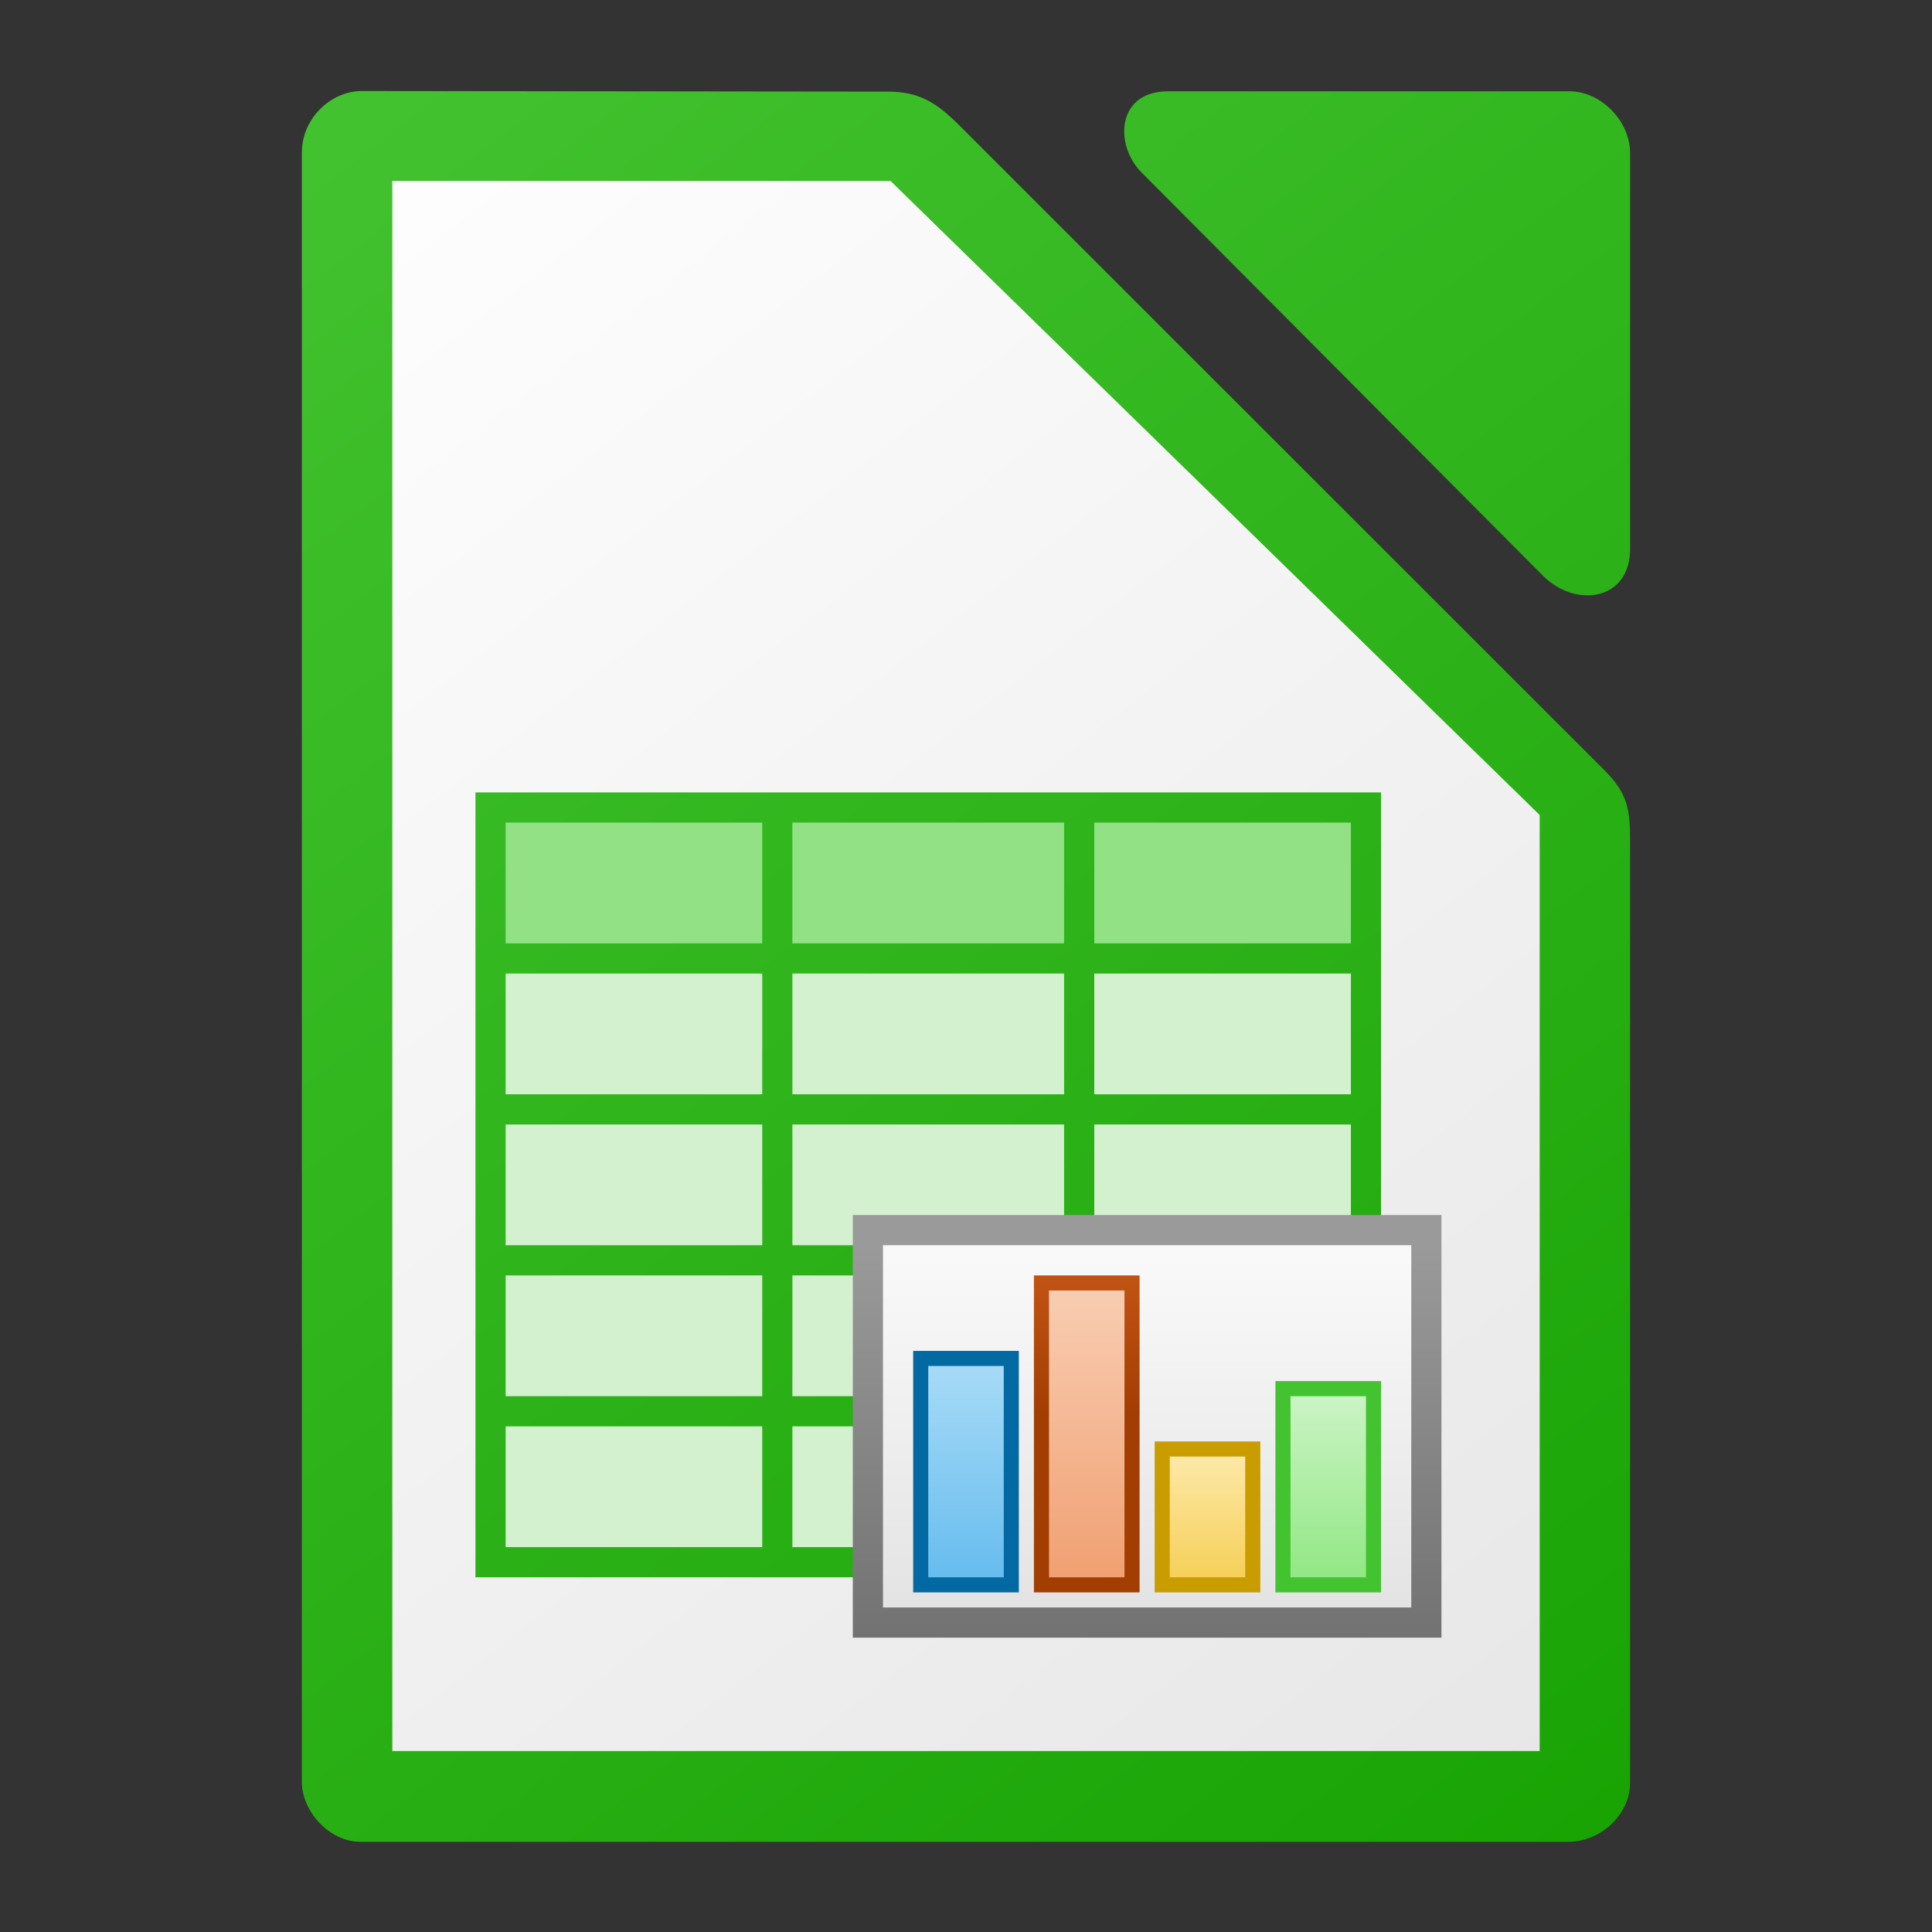 <svg height="256" width="256" xmlns="http://www.w3.org/2000/svg" xmlns:xlink="http://www.w3.org/1999/xlink"><rect width="100%" height="100%" fill="#333333" stroke="none"/><linearGradient id="a" gradientUnits="userSpaceOnUse" x1="934" x2="758" xlink:href="#b" y1="116" y2="-116"/><linearGradient id="b"><stop offset="0" stop-color="#18a303"/><stop offset="1" stop-color="#43c330"/></linearGradient><linearGradient id="c" gradientUnits="userSpaceOnUse" x1="860.125" x2="860.125" y1="79.996" y2="27.996"><stop offset="0" stop-color="#727272"/><stop offset="1" stop-color="#9a9a9a"/></linearGradient><linearGradient id="d" gradientTransform="matrix(1.897 0 0 2.6 -732.77 2843.454)" gradientUnits="userSpaceOnUse" x1="829.361" x2="829.361" y1="-1064.799" y2="-1082.341"><stop offset="0" stop-color="#e4e4e4"/><stop offset="1" stop-color="#f9f9f9"/></linearGradient><linearGradient id="e" gradientTransform="matrix(1.429 0 0 -3.111 94.142 -3282.208)" gradientUnits="userSpaceOnUse" x1="525.639" x2="525.639" y1="-1078.644" y2="-1068.787"><stop offset="0" stop-color="#63bbee"/><stop offset="1" stop-color="#aadcf7"/></linearGradient><linearGradient id="f" gradientUnits="userSpaceOnUse" x1="869.312" x2="869.312" y1="50.059" y2="31.997"><stop offset="0" stop-color="#a33e03"/><stop offset="1" stop-color="#c15414"/></linearGradient><linearGradient id="g" gradientTransform="matrix(1.429 0 0 -4.222 110.142 -4480.128)" gradientUnits="userSpaceOnUse" x1="525.639" x2="525.639" y1="-1078.644" y2="-1068.787"><stop offset="0" stop-color="#f09e6f"/><stop offset="1" stop-color="#f9cfb5"/></linearGradient><linearGradient id="h" gradientTransform="matrix(1.429 0 0 -1.778 126.142 -1844.688)" gradientUnits="userSpaceOnUse" x1="525.639" x2="525.639" y1="-1078.644" y2="-1068.787"><stop offset="0" stop-color="#f5ce53"/><stop offset="1" stop-color="#fde9a9"/></linearGradient><linearGradient id="i" gradientTransform="matrix(1.429 0 0 -2.667 142.142 -2803.028)" gradientUnits="userSpaceOnUse" x1="525.639" x2="525.639" y1="-1078.644" y2="-1068.787"><stop offset="0" stop-color="#8ee780"/><stop offset="1" stop-color="#ccf4c6"/></linearGradient><linearGradient id="j" gradientUnits="userSpaceOnUse" x1="217" x2="37" y1="241" y2="11"><stop offset="0" stop-color="#e6e6e6"/><stop offset="1" stop-color="#fff"/></linearGradient><linearGradient id="k" gradientTransform="matrix(1.004 0 0 1.009 64.493 1423.089)" gradientUnits="userSpaceOnUse" x1="151.899" x2="-27.383" xlink:href="#b" y1="-1166.13" y2="-1398.941"/><path d="m47.934 12.062c-4.133 0-7.934 3.681-7.934 8.119v215.939c0 3.867 3.623 7.93 7.758 7.93h159.984c4.627 0 8.25-3.87 8.25-7.744v-125.186c0-4.224-.512-6.182-3.5-9.168l-85.322-85.283c-2.988-2.985-5.274-4.525-9.5-4.529l-69.736-.078zm106.842.037c-6.838 0-7.137 7.114-3.521 10.746v.002l53.189 53.432c4.34 4.357 11.553 3.322 11.553-3.551v-52.432c0-4.227-3.826-8.197-8.031-8.197h-53.189z" fill="url(#k)" stroke-width="15.997"/><path d="m52 24v208h152v-124l-86-84z" fill="url(#j)"/><path d="m47.934 12.062c-4.133 0-7.934 3.681-7.934 8.119v215.939c0 3.867 3.623 7.93 7.758 7.93h159.984c4.627 0 8.25-3.87 8.25-7.744v-125.186c0-4.224-.512-6.182-3.5-9.168l-85.322-85.283c-2.988-2.985-5.274-4.525-9.5-4.529l-69.736-.078zm106.842.037c-6.838 0-7.137 7.114-3.521 10.746v.002l53.189 53.432c4.34 4.357 11.553 3.322 11.553-3.551v-52.432c0-4.227-3.826-8.197-8.031-8.197h-53.189z" fill="url(#k)" stroke-width="15.997"/><path d="m52 24v208h152v-124l-86-84z" fill="url(#j)"/><g transform="translate(-719 137.003)"><path d="m782-32.004v4 16 4 16 4 16 4 16 4 16 4h120v-4-100h-116z" fill="url(#a)"/><g fill="#92e285"><path d="m786-28.003h34v16h-34z"/><path d="m823.996-28.003h36v16h-36z"/><path d="m864-28.003h34v16h-34z"/></g><g fill="#d4f1cf"><path d="m786-8.003h34v16h-34z"/><path d="m864-8.003h34v16h-34z"/><path d="m823.996 11.997h36v16h-36z"/><path d="m864 11.997h34v16h-34z"/><path d="m786 11.997h34v16h-34z"/><path d="m823.996 31.997h36v16h-36z"/><path d="m786 31.997h34v16h-34z"/><path d="m823.996 51.997h36v16h-36z"/><path d="m786 51.997h34v16h-34z"/></g><path d="m832 23.997h78v56h-78z" fill="url(#c)"/><path d="m836 27.997h70v48h-70z" fill="url(#d)"/><path d="m840 41.997h14v32h-14z" fill="#0369a3"/><path d="m842 71.997h10v-28h-10z" fill="url(#e)"/><path d="m856 31.997h14v42h-14z" fill="url(#f)"/><path d="m858 71.997h10v-38h-10z" fill="url(#g)"/><path d="m872 53.997h14v20h-14z" fill="#c99c00"/><path d="m874 71.997h10v-16h-10z" fill="url(#h)"/><path d="m888 45.997h14v28h-14z" fill="#43c330"/><path d="m890 71.997h10v-24h-10z" fill="url(#i)"/><path d="m823.996-8.003h36v16h-36z" fill="#d4f1cf"/></g></svg>